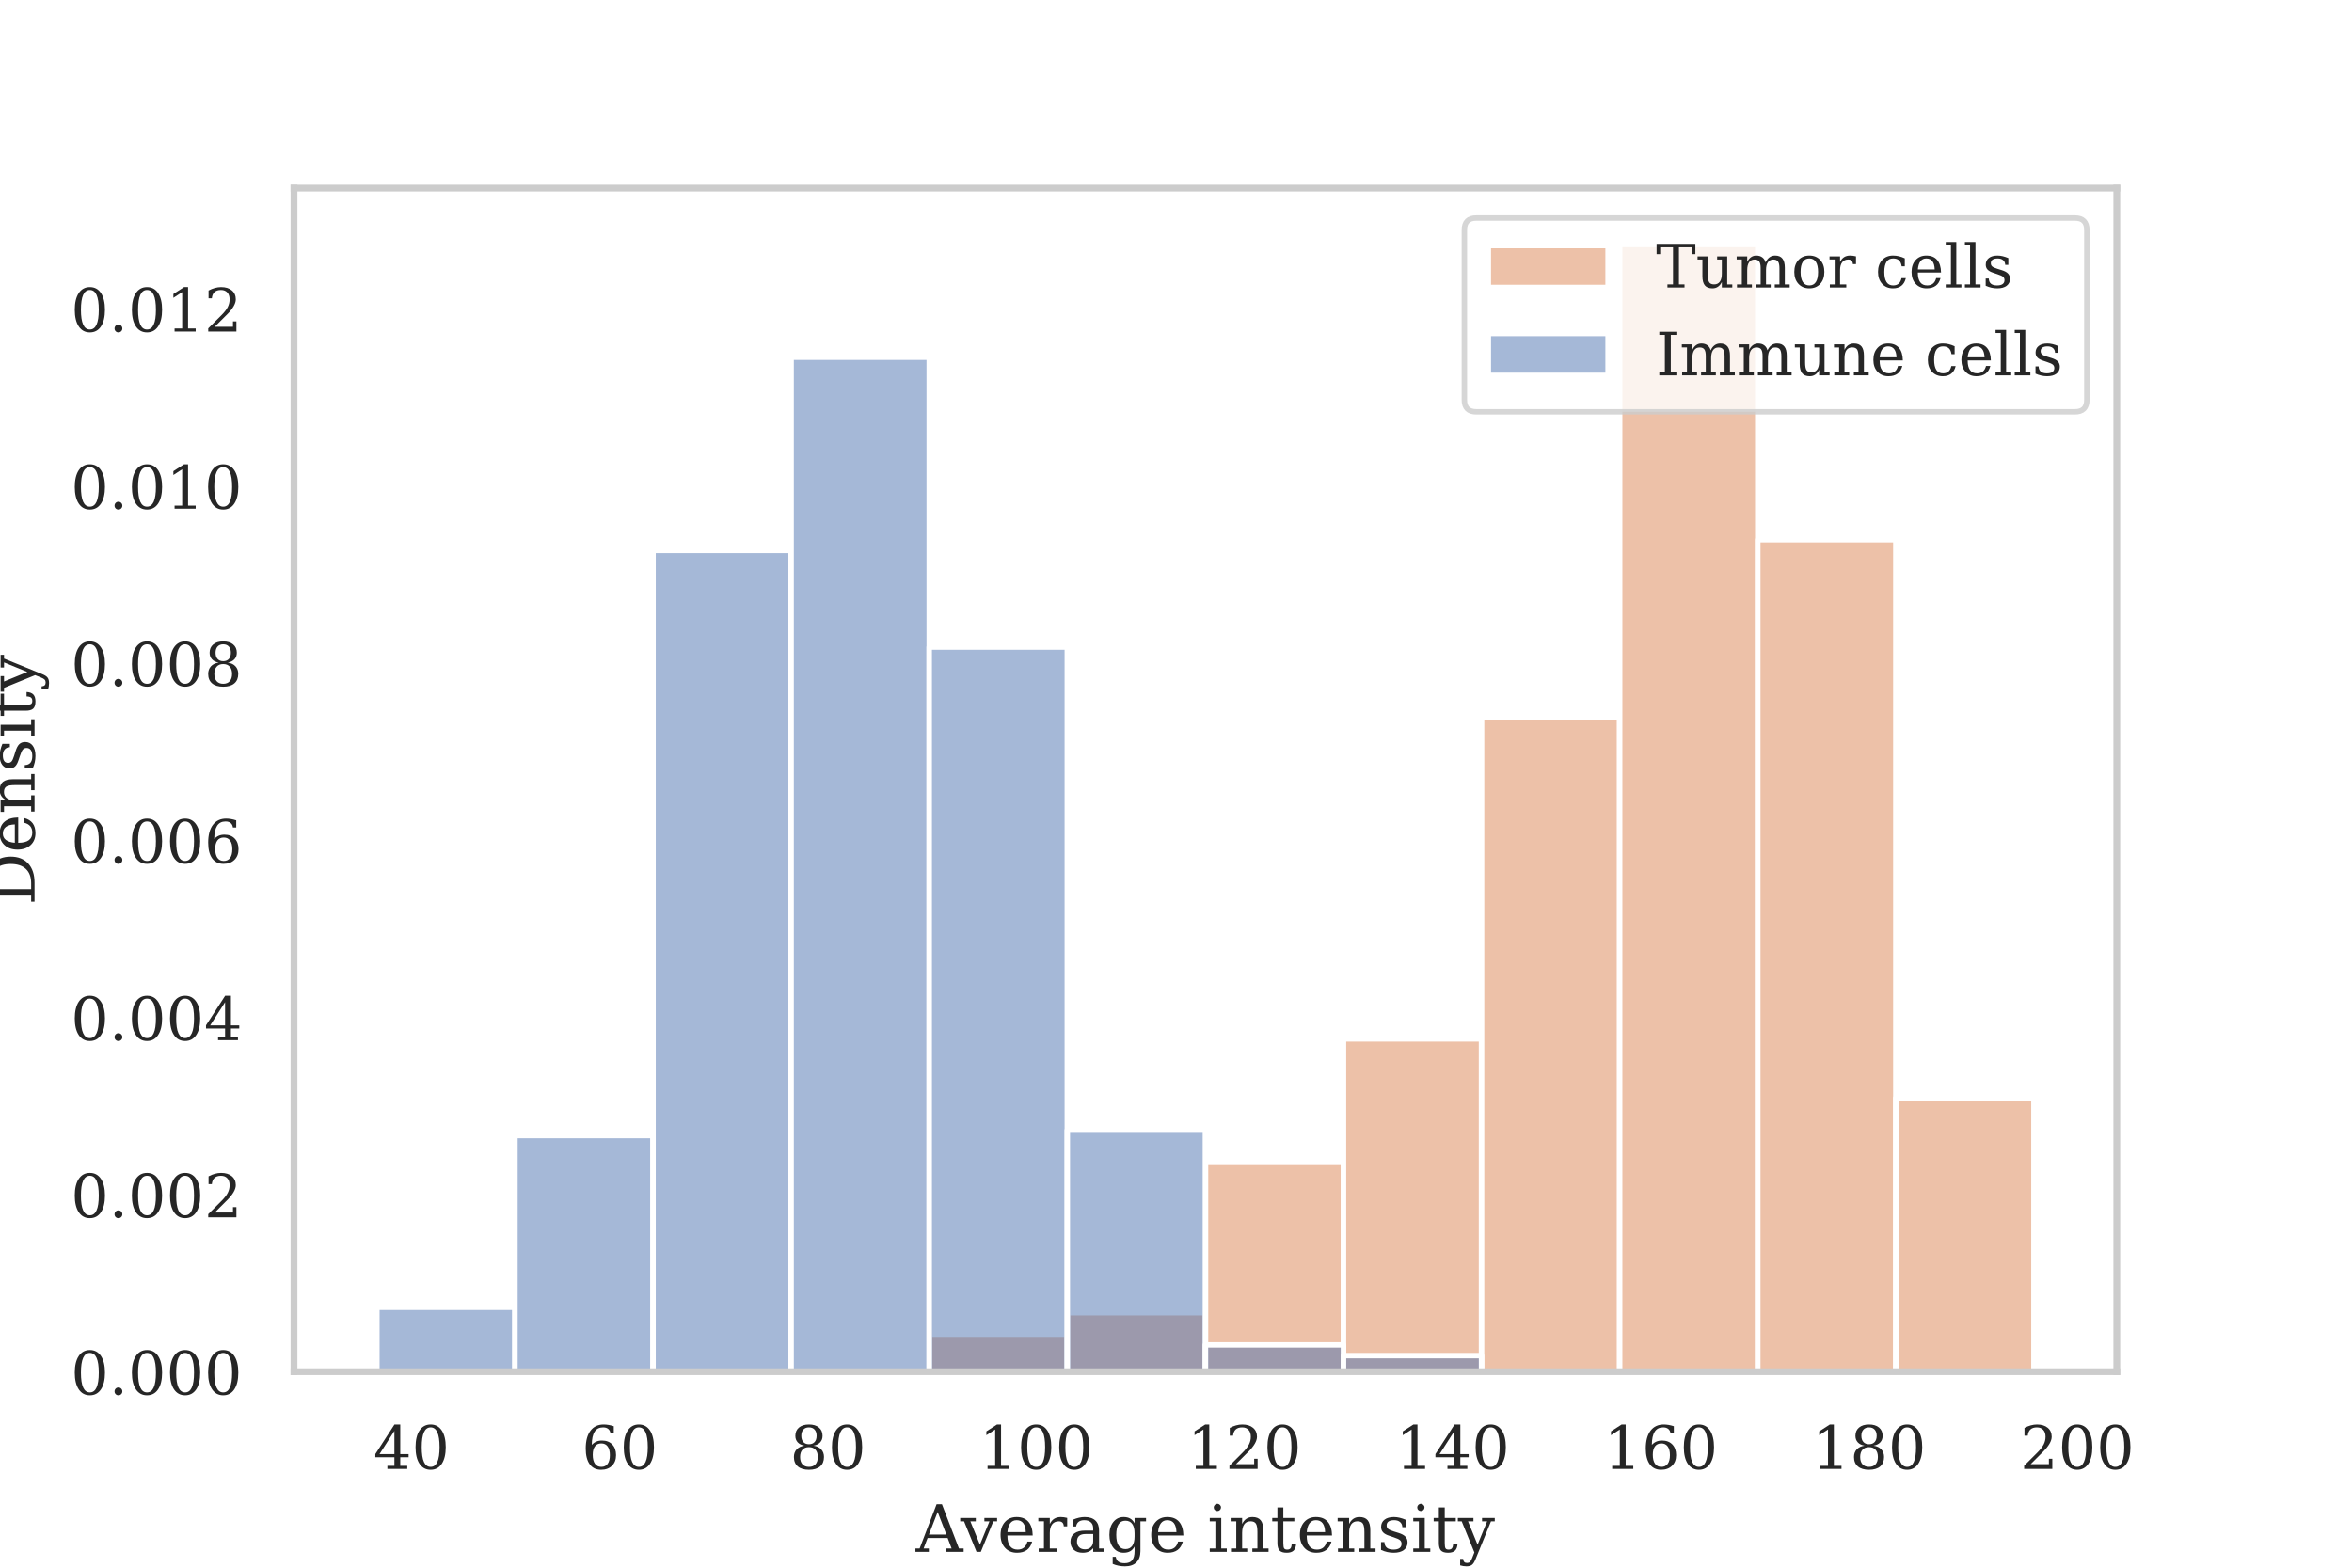 <?xml version="1.0" encoding="utf-8" standalone="no"?>
<!DOCTYPE svg PUBLIC "-//W3C//DTD SVG 1.1//EN"
  "http://www.w3.org/Graphics/SVG/1.1/DTD/svg11.dtd">
<!-- Created with matplotlib (https://matplotlib.org/) -->
<svg height="288pt" version="1.1" viewBox="0 0 432 288" width="432pt" xmlns="http://www.w3.org/2000/svg" xmlns:xlink="http://www.w3.org/1999/xlink">
 <defs>
  <style type="text/css">*{stroke-linecap:butt;stroke-linejoin:round;}</style>
 </defs>
 <g id="figure_1">
  <g id="patch_1">
   <path d="M 0 288 
L 432 288 
L 432 0 
L 0 0 
z
" style="fill:#ffffff;"/>
  </g>
  <g id="axes_1">
   <g id="patch_2">
    <path d="M 54 252 
L 388.8 252 
L 388.8 34.56 
L 54 34.56 
z
" style="fill:#ffffff;"/>
   </g>
   <g id="matplotlib.axis_1">
    <g id="xtick_1">
     <g id="text_1">
      <!-- 40 -->
      <g style="fill:#262626;" transform="translate(68.603 269.858)scale(0.11 -0.11)">
       <defs>
        <path d="M 34.906 24.703 
L 34.906 63.484 
L 10.016 24.703 
z
M 56.391 0 
L 23.188 0 
L 23.188 5.172 
L 34.906 5.172 
L 34.906 19.484 
L 3.078 19.484 
L 3.078 24.812 
L 35.016 74.219 
L 44.672 74.219 
L 44.672 24.703 
L 58.594 24.703 
L 58.594 19.484 
L 44.672 19.484 
L 44.672 5.172 
L 56.391 5.172 
z
" id="DejaVuSerif-52"/>
        <path d="M 31.781 3.422 
Q 39.266 3.422 42.969 11.625 
Q 46.688 19.828 46.688 36.375 
Q 46.688 52.984 42.969 61.188 
Q 39.266 69.391 31.781 69.391 
Q 24.312 69.391 20.594 61.188 
Q 16.891 52.984 16.891 36.375 
Q 16.891 19.828 20.594 11.625 
Q 24.312 3.422 31.781 3.422 
z
M 31.781 -1.422 
Q 19.922 -1.422 13.25 8.531 
Q 6.594 18.5 6.594 36.375 
Q 6.594 54.297 13.25 64.25 
Q 19.922 74.219 31.781 74.219 
Q 43.703 74.219 50.344 64.25 
Q 56.984 54.297 56.984 36.375 
Q 56.984 18.5 50.344 8.531 
Q 43.703 -1.422 31.781 -1.422 
z
" id="DejaVuSerif-48"/>
       </defs>
       <use xlink:href="#DejaVuSerif-52"/>
       <use x="63.623" xlink:href="#DejaVuSerif-48"/>
      </g>
     </g>
    </g>
    <g id="xtick_2">
     <g id="text_2">
      <!-- 60 -->
      <g style="fill:#262626;" transform="translate(106.845 269.858)scale(0.11 -0.11)">
       <defs>
        <path d="M 32.719 3.422 
Q 39.594 3.422 43.297 8.469 
Q 47.016 13.531 47.016 23 
Q 47.016 32.469 43.297 37.516 
Q 39.594 42.578 32.719 42.578 
Q 25.734 42.578 22.062 37.688 
Q 18.406 32.812 18.406 23.578 
Q 18.406 13.875 22.109 8.641 
Q 25.828 3.422 32.719 3.422 
z
M 16.797 40.141 
Q 20.125 43.797 24.312 45.594 
Q 28.516 47.406 33.797 47.406 
Q 44.672 47.406 51 40.859 
Q 57.328 34.328 57.328 23 
Q 57.328 11.922 50.516 5.25 
Q 43.703 -1.422 32.328 -1.422 
Q 19.969 -1.422 13.328 7.781 
Q 6.688 17 6.688 34.078 
Q 6.688 53.219 14.547 63.719 
Q 22.406 74.219 36.719 74.219 
Q 40.578 74.219 44.828 73.484 
Q 49.078 72.75 53.516 71.297 
L 53.516 59.281 
L 48 59.281 
Q 47.406 64.203 44.234 66.797 
Q 41.062 69.391 35.688 69.391 
Q 26.219 69.391 21.578 62.203 
Q 16.938 55.031 16.797 40.141 
z
" id="DejaVuSerif-54"/>
       </defs>
       <use xlink:href="#DejaVuSerif-54"/>
       <use x="63.623" xlink:href="#DejaVuSerif-48"/>
      </g>
     </g>
    </g>
    <g id="xtick_3">
     <g id="text_3">
      <!-- 80 -->
      <g style="fill:#262626;" transform="translate(145.087 269.858)scale(0.11 -0.11)">
       <defs>
        <path d="M 46.578 19.922 
Q 46.578 27.734 42.688 32.047 
Q 38.812 36.375 31.781 36.375 
Q 24.75 36.375 20.875 32.047 
Q 17 27.734 17 19.922 
Q 17 12.062 20.875 7.734 
Q 24.75 3.422 31.781 3.422 
Q 38.812 3.422 42.688 7.734 
Q 46.578 12.062 46.578 19.922 
z
M 44.578 55.328 
Q 44.578 61.969 41.203 65.672 
Q 37.844 69.391 31.781 69.391 
Q 25.781 69.391 22.391 65.672 
Q 19 61.969 19 55.328 
Q 19 48.641 22.391 44.922 
Q 25.781 41.219 31.781 41.219 
Q 37.844 41.219 41.203 44.922 
Q 44.578 48.641 44.578 55.328 
z
M 39.312 38.812 
Q 47.609 37.703 52.25 32.688 
Q 56.891 27.688 56.891 19.922 
Q 56.891 9.672 50.391 4.125 
Q 43.891 -1.422 31.781 -1.422 
Q 19.734 -1.422 13.203 4.125 
Q 6.688 9.672 6.688 19.922 
Q 6.688 27.688 11.328 32.688 
Q 15.969 37.703 24.312 38.812 
Q 16.938 40.141 13 44.406 
Q 9.078 48.688 9.078 55.328 
Q 9.078 64.109 15.125 69.156 
Q 21.188 74.219 31.781 74.219 
Q 42.391 74.219 48.438 69.156 
Q 54.5 64.109 54.5 55.328 
Q 54.5 48.688 50.562 44.406 
Q 46.625 40.141 39.312 38.812 
z
" id="DejaVuSerif-56"/>
       </defs>
       <use xlink:href="#DejaVuSerif-56"/>
       <use x="63.623" xlink:href="#DejaVuSerif-48"/>
      </g>
     </g>
    </g>
    <g id="xtick_4">
     <g id="text_4">
      <!-- 100 -->
      <g style="fill:#262626;" transform="translate(179.829 269.858)scale(0.11 -0.11)">
       <defs>
        <path d="M 14.203 0 
L 14.203 5.172 
L 26.906 5.172 
L 26.906 65.828 
L 12.203 56.297 
L 12.203 62.703 
L 29.984 74.219 
L 36.719 74.219 
L 36.719 5.172 
L 49.422 5.172 
L 49.422 0 
z
" id="DejaVuSerif-49"/>
       </defs>
       <use xlink:href="#DejaVuSerif-49"/>
       <use x="63.623" xlink:href="#DejaVuSerif-48"/>
       <use x="127.246" xlink:href="#DejaVuSerif-48"/>
      </g>
     </g>
    </g>
    <g id="xtick_5">
     <g id="text_5">
      <!-- 120 -->
      <g style="fill:#262626;" transform="translate(218.071 269.858)scale(0.11 -0.11)">
       <defs>
        <path d="M 12.797 55.516 
L 7.328 55.516 
L 7.328 68.5 
Q 12.547 71.297 17.844 72.75 
Q 23.141 74.219 28.219 74.219 
Q 39.594 74.219 46.188 68.703 
Q 52.781 63.188 52.781 53.719 
Q 52.781 43.016 37.844 28.125 
Q 36.672 27 36.078 26.422 
L 17.672 8.016 
L 48.094 8.016 
L 48.094 17 
L 53.812 17 
L 53.812 0 
L 6.781 0 
L 6.781 5.328 
L 28.906 27.391 
Q 36.234 34.719 39.359 40.844 
Q 42.484 46.969 42.484 53.719 
Q 42.484 61.078 38.641 65.234 
Q 34.812 69.391 28.078 69.391 
Q 21.094 69.391 17.281 65.922 
Q 13.484 62.453 12.797 55.516 
z
" id="DejaVuSerif-50"/>
       </defs>
       <use xlink:href="#DejaVuSerif-49"/>
       <use x="63.623" xlink:href="#DejaVuSerif-50"/>
       <use x="127.246" xlink:href="#DejaVuSerif-48"/>
      </g>
     </g>
    </g>
    <g id="xtick_6">
     <g id="text_6">
      <!-- 140 -->
      <g style="fill:#262626;" transform="translate(256.312 269.858)scale(0.11 -0.11)">
       <use xlink:href="#DejaVuSerif-49"/>
       <use x="63.623" xlink:href="#DejaVuSerif-52"/>
       <use x="127.246" xlink:href="#DejaVuSerif-48"/>
      </g>
     </g>
    </g>
    <g id="xtick_7">
     <g id="text_7">
      <!-- 160 -->
      <g style="fill:#262626;" transform="translate(294.554 269.858)scale(0.11 -0.11)">
       <use xlink:href="#DejaVuSerif-49"/>
       <use x="63.623" xlink:href="#DejaVuSerif-54"/>
       <use x="127.246" xlink:href="#DejaVuSerif-48"/>
      </g>
     </g>
    </g>
    <g id="xtick_8">
     <g id="text_8">
      <!-- 180 -->
      <g style="fill:#262626;" transform="translate(332.796 269.858)scale(0.11 -0.11)">
       <use xlink:href="#DejaVuSerif-49"/>
       <use x="63.623" xlink:href="#DejaVuSerif-56"/>
       <use x="127.246" xlink:href="#DejaVuSerif-48"/>
      </g>
     </g>
    </g>
    <g id="xtick_9">
     <g id="text_9">
      <!-- 200 -->
      <g style="fill:#262626;" transform="translate(371.037 269.858)scale(0.11 -0.11)">
       <use xlink:href="#DejaVuSerif-50"/>
       <use x="63.623" xlink:href="#DejaVuSerif-48"/>
       <use x="127.246" xlink:href="#DejaVuSerif-48"/>
      </g>
     </g>
    </g>
    <g id="text_10">
     <!-- Average intensity -->
     <g style="fill:#262626;" transform="translate(168.212 285.093)scale(0.12 -0.12)">
      <defs>
       <path d="M 20.016 26.422 
L 46.781 26.422 
L 33.406 61.078 
z
M -0.594 0 
L -0.594 5.172 
L 5.812 5.172 
L 31.781 72.906 
L 39.984 72.906 
L 66.016 5.172 
L 73.188 5.172 
L 73.188 0 
L 46.688 0 
L 46.688 5.172 
L 54.781 5.172 
L 48.688 21.188 
L 18.016 21.188 
L 11.922 5.172 
L 19.922 5.172 
L 19.922 0 
z
" id="DejaVuSerif-65"/>
       <path d="M 24.703 0 
L 5.609 46.688 
L -0.297 46.688 
L -0.297 51.906 
L 23.578 51.906 
L 23.578 46.688 
L 15.281 46.688 
L 29.891 10.984 
L 44.484 46.688 
L 36.719 46.688 
L 36.719 51.906 
L 56.203 51.906 
L 56.203 46.688 
L 50.391 46.688 
L 31.297 0 
z
" id="DejaVuSerif-118"/>
       <path d="M 54.203 25 
L 15.484 25 
L 15.484 24.609 
Q 15.484 14.109 19.438 8.766 
Q 23.391 3.422 31.109 3.422 
Q 37.016 3.422 40.797 6.516 
Q 44.578 9.625 46.094 15.719 
L 53.328 15.719 
Q 51.172 7.172 45.375 2.875 
Q 39.594 -1.422 30.172 -1.422 
Q 18.797 -1.422 11.891 6.078 
Q 4.984 13.578 4.984 25.984 
Q 4.984 38.281 11.766 45.797 
Q 18.562 53.328 29.594 53.328 
Q 41.359 53.328 47.656 46.062 
Q 53.953 38.812 54.203 25 
z
M 43.609 30.172 
Q 43.312 39.266 39.766 43.875 
Q 36.234 48.484 29.594 48.484 
Q 23.391 48.484 19.828 43.844 
Q 16.266 39.203 15.484 30.172 
z
" id="DejaVuSerif-101"/>
       <path d="M 47.797 52 
L 47.797 39.016 
L 42.625 39.016 
Q 42.391 42.875 40.484 44.781 
Q 38.578 46.688 34.906 46.688 
Q 28.266 46.688 24.719 42.094 
Q 21.188 37.5 21.188 28.906 
L 21.188 5.172 
L 31.594 5.172 
L 31.594 0 
L 4.109 0 
L 4.109 5.172 
L 12.203 5.172 
L 12.203 46.781 
L 3.609 46.781 
L 3.609 51.906 
L 21.188 51.906 
L 21.188 42.672 
Q 23.828 48.094 27.969 50.703 
Q 32.125 53.328 38.094 53.328 
Q 40.281 53.328 42.703 52.984 
Q 45.125 52.641 47.797 52 
z
" id="DejaVuSerif-114"/>
       <path d="M 39.797 16.312 
L 39.797 27.297 
L 28.219 27.297 
Q 21.531 27.297 18.25 24.406 
Q 14.984 21.531 14.984 15.578 
Q 14.984 10.156 18.297 6.984 
Q 21.625 3.812 27.297 3.812 
Q 32.906 3.812 36.344 7.281 
Q 39.797 10.75 39.797 16.312 
z
M 48.781 32.422 
L 48.781 5.172 
L 56.781 5.172 
L 56.781 0 
L 39.797 0 
L 39.797 5.609 
Q 36.812 2 32.906 0.281 
Q 29 -1.422 23.781 -1.422 
Q 15.141 -1.422 10.062 3.172 
Q 4.984 7.766 4.984 15.578 
Q 4.984 23.641 10.797 28.078 
Q 16.609 32.516 27.203 32.516 
L 39.797 32.516 
L 39.797 36.078 
Q 39.797 42 36.203 45.234 
Q 32.625 48.484 26.125 48.484 
Q 20.75 48.484 17.578 46.047 
Q 14.406 43.609 13.625 38.812 
L 8.984 38.812 
L 8.984 49.312 
Q 13.672 51.312 18.094 52.312 
Q 22.516 53.328 26.703 53.328 
Q 37.5 53.328 43.141 47.969 
Q 48.781 42.625 48.781 32.422 
z
" id="DejaVuSerif-97"/>
       <path d="M 52.484 46.688 
L 52.484 1.125 
Q 52.484 -10.062 46.328 -16.141 
Q 40.188 -22.219 28.812 -22.219 
Q 23.688 -22.219 19 -21.281 
Q 14.312 -20.359 10.016 -18.5 
L 10.016 -7.625 
L 14.703 -7.625 
Q 15.578 -12.703 18.844 -15.047 
Q 22.125 -17.391 28.219 -17.391 
Q 36.141 -17.391 39.812 -12.922 
Q 43.5 -8.453 43.5 1.125 
L 43.5 8.109 
Q 40.875 3.219 36.797 0.891 
Q 32.719 -1.422 26.703 -1.422 
Q 17.141 -1.422 11.062 6.172 
Q 4.984 13.766 4.984 25.984 
Q 4.984 38.188 11.031 45.75 
Q 17.094 53.328 26.703 53.328 
Q 32.719 53.328 36.797 51 
Q 40.875 48.688 43.5 43.797 
L 43.5 51.906 
L 61.078 51.906 
L 61.078 46.688 
z
M 43.5 28.516 
Q 43.5 37.844 39.906 42.766 
Q 36.328 47.703 29.5 47.703 
Q 22.562 47.703 19.016 42.234 
Q 15.484 36.766 15.484 25.984 
Q 15.484 15.234 19.016 9.719 
Q 22.562 4.203 29.5 4.203 
Q 36.328 4.203 39.906 9.109 
Q 43.5 14.016 43.5 23.391 
z
" id="DejaVuSerif-103"/>
       <path id="DejaVuSerif-32"/>
       <path d="M 9.719 68.016 
Q 9.719 70.266 11.344 71.922 
Q 12.984 73.578 15.281 73.578 
Q 17.531 73.578 19.156 71.922 
Q 20.797 70.266 20.797 68.016 
Q 20.797 65.719 19.188 64.109 
Q 17.578 62.5 15.281 62.5 
Q 12.984 62.5 11.344 64.109 
Q 9.719 65.719 9.719 68.016 
z
M 21.188 5.172 
L 29.688 5.172 
L 29.688 0 
L 3.609 0 
L 3.609 5.172 
L 12.203 5.172 
L 12.203 46.688 
L 3.609 46.688 
L 3.609 51.906 
L 21.188 51.906 
z
" id="DejaVuSerif-105"/>
       <path d="M 4.109 0 
L 4.109 5.172 
L 12.203 5.172 
L 12.203 46.688 
L 3.609 46.688 
L 3.609 51.906 
L 21.188 51.906 
L 21.188 42.672 
Q 23.688 47.953 27.656 50.641 
Q 31.641 53.328 36.922 53.328 
Q 45.516 53.328 49.562 48.391 
Q 53.609 43.453 53.609 33.016 
L 53.609 5.172 
L 61.625 5.172 
L 61.625 0 
L 36.812 0 
L 36.812 5.172 
L 44.578 5.172 
L 44.578 30.172 
Q 44.578 39.703 42.234 43.234 
Q 39.891 46.781 33.984 46.781 
Q 27.734 46.781 24.453 42.203 
Q 21.188 37.641 21.188 28.906 
L 21.188 5.172 
L 29 5.172 
L 29 0 
z
" id="DejaVuSerif-110"/>
       <path d="M 10.797 46.688 
L 2.875 46.688 
L 2.875 51.906 
L 10.797 51.906 
L 10.797 68.016 
L 19.828 68.016 
L 19.828 51.906 
L 36.719 51.906 
L 36.719 46.688 
L 19.828 46.688 
L 19.828 13.719 
Q 19.828 7.125 21.094 5.266 
Q 22.359 3.422 25.781 3.422 
Q 29.297 3.422 30.906 5.484 
Q 32.516 7.562 32.625 12.203 
L 39.406 12.203 
Q 39.016 5.125 35.547 1.844 
Q 32.078 -1.422 25 -1.422 
Q 17.234 -1.422 14.016 2.016 
Q 10.797 5.469 10.797 13.719 
z
" id="DejaVuSerif-116"/>
       <path d="M 5.609 2.875 
L 5.609 14.984 
L 10.797 14.984 
Q 10.984 9.188 14.422 6.297 
Q 17.875 3.422 24.609 3.422 
Q 30.672 3.422 33.844 5.688 
Q 37.016 7.953 37.016 12.312 
Q 37.016 15.719 34.688 17.812 
Q 32.375 19.922 24.906 22.312 
L 18.406 24.516 
Q 11.719 26.656 8.719 29.875 
Q 5.719 33.109 5.719 38.094 
Q 5.719 45.219 10.938 49.266 
Q 16.156 53.328 25.391 53.328 
Q 29.5 53.328 34.031 52.25 
Q 38.578 51.172 43.406 49.125 
L 43.406 37.797 
L 38.234 37.797 
Q 38.031 42.828 34.703 45.656 
Q 31.391 48.484 25.688 48.484 
Q 20.016 48.484 17.109 46.484 
Q 14.203 44.484 14.203 40.484 
Q 14.203 37.203 16.406 35.219 
Q 18.609 33.25 25.203 31.203 
L 32.328 29 
Q 39.703 26.703 42.938 23.266 
Q 46.188 19.828 46.188 14.406 
Q 46.188 7.031 40.547 2.797 
Q 34.906 -1.422 25 -1.422 
Q 19.969 -1.422 15.188 -0.344 
Q 10.406 0.734 5.609 2.875 
z
" id="DejaVuSerif-115"/>
       <path d="M 21.578 -9.516 
L 25 -0.875 
L 5.609 46.688 
L -0.297 46.688 
L -0.297 51.906 
L 23.578 51.906 
L 23.578 46.688 
L 15.281 46.688 
L 29.891 10.984 
L 44.484 46.688 
L 36.719 46.688 
L 36.719 51.906 
L 56.203 51.906 
L 56.203 46.688 
L 50.391 46.688 
L 26.609 -11.719 
Q 24.172 -17.781 21.188 -20 
Q 18.219 -22.219 12.797 -22.219 
Q 10.5 -22.219 8.078 -21.828 
Q 5.672 -21.438 3.219 -20.703 
L 3.219 -10.797 
L 7.812 -10.797 
Q 8.109 -14.109 9.5 -15.547 
Q 10.891 -17 13.812 -17 
Q 16.5 -17 18.141 -15.5 
Q 19.781 -14.016 21.578 -9.516 
z
" id="DejaVuSerif-121"/>
      </defs>
      <use xlink:href="#DejaVuSerif-65"/>
      <use x="68.217" xlink:href="#DejaVuSerif-118"/>
      <use x="124.711" xlink:href="#DejaVuSerif-101"/>
      <use x="183.891" xlink:href="#DejaVuSerif-114"/>
      <use x="231.693" xlink:href="#DejaVuSerif-97"/>
      <use x="291.312" xlink:href="#DejaVuSerif-103"/>
      <use x="355.326" xlink:href="#DejaVuSerif-101"/>
      <use x="414.506" xlink:href="#DejaVuSerif-32"/>
      <use x="446.293" xlink:href="#DejaVuSerif-105"/>
      <use x="478.275" xlink:href="#DejaVuSerif-110"/>
      <use x="542.68" xlink:href="#DejaVuSerif-116"/>
      <use x="582.865" xlink:href="#DejaVuSerif-101"/>
      <use x="642.045" xlink:href="#DejaVuSerif-110"/>
      <use x="706.449" xlink:href="#DejaVuSerif-115"/>
      <use x="757.768" xlink:href="#DejaVuSerif-105"/>
      <use x="789.75" xlink:href="#DejaVuSerif-116"/>
      <use x="829.936" xlink:href="#DejaVuSerif-121"/>
     </g>
    </g>
   </g>
   <g id="matplotlib.axis_2">
    <g id="ytick_1">
     <g id="text_11">
      <!-- 0.000 -->
      <g style="fill:#262626;" transform="translate(13.009 256.179)scale(0.11 -0.11)">
       <defs>
        <path d="M 9.422 5.078 
Q 9.422 7.812 11.281 9.719 
Q 13.141 11.625 15.922 11.625 
Q 18.609 11.625 20.5 9.719 
Q 22.406 7.812 22.406 5.078 
Q 22.406 2.391 20.5 0.484 
Q 18.609 -1.422 15.922 -1.422 
Q 13.141 -1.422 11.281 0.453 
Q 9.422 2.344 9.422 5.078 
z
" id="DejaVuSerif-46"/>
       </defs>
       <use xlink:href="#DejaVuSerif-48"/>
       <use x="63.623" xlink:href="#DejaVuSerif-46"/>
       <use x="95.41" xlink:href="#DejaVuSerif-48"/>
       <use x="159.033" xlink:href="#DejaVuSerif-48"/>
       <use x="222.656" xlink:href="#DejaVuSerif-48"/>
      </g>
     </g>
    </g>
    <g id="ytick_2">
     <g id="text_12">
      <!-- 0.002 -->
      <g style="fill:#262626;" transform="translate(13.009 223.634)scale(0.11 -0.11)">
       <use xlink:href="#DejaVuSerif-48"/>
       <use x="63.623" xlink:href="#DejaVuSerif-46"/>
       <use x="95.41" xlink:href="#DejaVuSerif-48"/>
       <use x="159.033" xlink:href="#DejaVuSerif-48"/>
       <use x="222.656" xlink:href="#DejaVuSerif-50"/>
      </g>
     </g>
    </g>
    <g id="ytick_3">
     <g id="text_13">
      <!-- 0.004 -->
      <g style="fill:#262626;" transform="translate(13.009 191.089)scale(0.11 -0.11)">
       <use xlink:href="#DejaVuSerif-48"/>
       <use x="63.623" xlink:href="#DejaVuSerif-46"/>
       <use x="95.41" xlink:href="#DejaVuSerif-48"/>
       <use x="159.033" xlink:href="#DejaVuSerif-48"/>
       <use x="222.656" xlink:href="#DejaVuSerif-52"/>
      </g>
     </g>
    </g>
    <g id="ytick_4">
     <g id="text_14">
      <!-- 0.006 -->
      <g style="fill:#262626;" transform="translate(13.009 158.544)scale(0.11 -0.11)">
       <use xlink:href="#DejaVuSerif-48"/>
       <use x="63.623" xlink:href="#DejaVuSerif-46"/>
       <use x="95.41" xlink:href="#DejaVuSerif-48"/>
       <use x="159.033" xlink:href="#DejaVuSerif-48"/>
       <use x="222.656" xlink:href="#DejaVuSerif-54"/>
      </g>
     </g>
    </g>
    <g id="ytick_5">
     <g id="text_15">
      <!-- 0.008 -->
      <g style="fill:#262626;" transform="translate(13.009 125.999)scale(0.11 -0.11)">
       <use xlink:href="#DejaVuSerif-48"/>
       <use x="63.623" xlink:href="#DejaVuSerif-46"/>
       <use x="95.41" xlink:href="#DejaVuSerif-48"/>
       <use x="159.033" xlink:href="#DejaVuSerif-48"/>
       <use x="222.656" xlink:href="#DejaVuSerif-56"/>
      </g>
     </g>
    </g>
    <g id="ytick_6">
     <g id="text_16">
      <!-- 0.010 -->
      <g style="fill:#262626;" transform="translate(13.009 93.454)scale(0.11 -0.11)">
       <use xlink:href="#DejaVuSerif-48"/>
       <use x="63.623" xlink:href="#DejaVuSerif-46"/>
       <use x="95.41" xlink:href="#DejaVuSerif-48"/>
       <use x="159.033" xlink:href="#DejaVuSerif-49"/>
       <use x="222.656" xlink:href="#DejaVuSerif-48"/>
      </g>
     </g>
    </g>
    <g id="ytick_7">
     <g id="text_17">
      <!-- 0.012 -->
      <g style="fill:#262626;" transform="translate(13.009 60.908)scale(0.11 -0.11)">
       <use xlink:href="#DejaVuSerif-48"/>
       <use x="63.623" xlink:href="#DejaVuSerif-46"/>
       <use x="95.41" xlink:href="#DejaVuSerif-48"/>
       <use x="159.033" xlink:href="#DejaVuSerif-49"/>
       <use x="222.656" xlink:href="#DejaVuSerif-50"/>
      </g>
     </g>
    </g>
    <g id="text_18">
     <!-- Density -->
     <g style="fill:#262626;" transform="translate(6.343 166.305)rotate(-90)scale(0.12 -0.12)">
      <defs>
       <path d="M 24.703 5.172 
L 33.797 5.172 
Q 48 5.172 55.594 13.281 
Q 63.188 21.391 63.188 36.531 
Q 63.188 51.656 55.609 59.656 
Q 48.047 67.672 33.797 67.672 
L 24.703 67.672 
z
M 5.516 0 
L 5.516 5.172 
L 14.797 5.172 
L 14.797 67.672 
L 5.516 67.672 
L 5.516 72.906 
L 34.516 72.906 
Q 53.375 72.906 63.891 63.281 
Q 74.422 53.656 74.422 36.531 
Q 74.422 19.344 63.875 9.672 
Q 53.328 0 34.516 0 
z
" id="DejaVuSerif-68"/>
      </defs>
      <use xlink:href="#DejaVuSerif-68"/>
      <use x="80.176" xlink:href="#DejaVuSerif-101"/>
      <use x="139.355" xlink:href="#DejaVuSerif-110"/>
      <use x="203.76" xlink:href="#DejaVuSerif-115"/>
      <use x="255.078" xlink:href="#DejaVuSerif-105"/>
      <use x="287.061" xlink:href="#DejaVuSerif-116"/>
      <use x="327.246" xlink:href="#DejaVuSerif-121"/>
     </g>
    </g>
   </g>
   <g id="patch_3">
    <path clip-path="url(#pa6cd1b1fe2)" d="M 69.218 252 
L 94.582 252 
L 94.582 252 
L 69.218 252 
z
" style="fill:#dd8452;fill-opacity:0.5;stroke:#ffffff;stroke-linejoin:miter;"/>
   </g>
   <g id="patch_4">
    <path clip-path="url(#pa6cd1b1fe2)" d="M 94.582 252 
L 119.945 252 
L 119.945 252 
L 94.582 252 
z
" style="fill:#dd8452;fill-opacity:0.5;stroke:#ffffff;stroke-linejoin:miter;"/>
   </g>
   <g id="patch_5">
    <path clip-path="url(#pa6cd1b1fe2)" d="M 119.945 252 
L 145.309 252 
L 145.309 252 
L 119.945 252 
z
" style="fill:#dd8452;fill-opacity:0.5;stroke:#ffffff;stroke-linejoin:miter;"/>
   </g>
   <g id="patch_6">
    <path clip-path="url(#pa6cd1b1fe2)" d="M 145.309 252 
L 170.673 252 
L 170.673 251.014 
L 145.309 251.014 
z
" style="fill:#dd8452;fill-opacity:0.5;stroke:#ffffff;stroke-linejoin:miter;"/>
   </g>
   <g id="patch_7">
    <path clip-path="url(#pa6cd1b1fe2)" d="M 170.673 252 
L 196.036 252 
L 196.036 245.097 
L 170.673 245.097 
z
" style="fill:#dd8452;fill-opacity:0.5;stroke:#ffffff;stroke-linejoin:miter;"/>
   </g>
   <g id="patch_8">
    <path clip-path="url(#pa6cd1b1fe2)" d="M 196.036 252 
L 221.4 252 
L 221.4 241.153 
L 196.036 241.153 
z
" style="fill:#dd8452;fill-opacity:0.5;stroke:#ffffff;stroke-linejoin:miter;"/>
   </g>
   <g id="patch_9">
    <path clip-path="url(#pa6cd1b1fe2)" d="M 221.4 252 
L 246.764 252 
L 246.764 213.541 
L 221.4 213.541 
z
" style="fill:#dd8452;fill-opacity:0.5;stroke:#ffffff;stroke-linejoin:miter;"/>
   </g>
   <g id="patch_10">
    <path clip-path="url(#pa6cd1b1fe2)" d="M 246.764 252 
L 272.127 252 
L 272.127 190.86 
L 246.764 190.86 
z
" style="fill:#dd8452;fill-opacity:0.5;stroke:#ffffff;stroke-linejoin:miter;"/>
   </g>
   <g id="patch_11">
    <path clip-path="url(#pa6cd1b1fe2)" d="M 272.127 252 
L 297.491 252 
L 297.491 131.693 
L 272.127 131.693 
z
" style="fill:#dd8452;fill-opacity:0.5;stroke:#ffffff;stroke-linejoin:miter;"/>
   </g>
   <g id="patch_12">
    <path clip-path="url(#pa6cd1b1fe2)" d="M 297.491 252 
L 322.855 252 
L 322.855 44.914 
L 297.491 44.914 
z
" style="fill:#dd8452;fill-opacity:0.5;stroke:#ffffff;stroke-linejoin:miter;"/>
   </g>
   <g id="patch_13">
    <path clip-path="url(#pa6cd1b1fe2)" d="M 322.855 252 
L 348.218 252 
L 348.218 99.151 
L 322.855 99.151 
z
" style="fill:#dd8452;fill-opacity:0.5;stroke:#ffffff;stroke-linejoin:miter;"/>
   </g>
   <g id="patch_14">
    <path clip-path="url(#pa6cd1b1fe2)" d="M 348.218 252 
L 373.582 252 
L 373.582 201.708 
L 348.218 201.708 
z
" style="fill:#dd8452;fill-opacity:0.5;stroke:#ffffff;stroke-linejoin:miter;"/>
   </g>
   <g id="patch_15">
    <path clip-path="url(#pa6cd1b1fe2)" d="M 69.218 252 
L 94.582 252 
L 94.582 240.167 
L 69.218 240.167 
z
" style="fill:#4c72b0;fill-opacity:0.5;stroke:#ffffff;stroke-linejoin:miter;"/>
   </g>
   <g id="patch_16">
    <path clip-path="url(#pa6cd1b1fe2)" d="M 94.582 252 
L 119.945 252 
L 119.945 208.611 
L 94.582 208.611 
z
" style="fill:#4c72b0;fill-opacity:0.5;stroke:#ffffff;stroke-linejoin:miter;"/>
   </g>
   <g id="patch_17">
    <path clip-path="url(#pa6cd1b1fe2)" d="M 119.945 252 
L 145.309 252 
L 145.309 101.123 
L 119.945 101.123 
z
" style="fill:#4c72b0;fill-opacity:0.5;stroke:#ffffff;stroke-linejoin:miter;"/>
   </g>
   <g id="patch_18">
    <path clip-path="url(#pa6cd1b1fe2)" d="M 145.309 252 
L 170.673 252 
L 170.673 65.623 
L 145.309 65.623 
z
" style="fill:#4c72b0;fill-opacity:0.5;stroke:#ffffff;stroke-linejoin:miter;"/>
   </g>
   <g id="patch_19">
    <path clip-path="url(#pa6cd1b1fe2)" d="M 170.673 252 
L 196.036 252 
L 196.036 118.873 
L 170.673 118.873 
z
" style="fill:#4c72b0;fill-opacity:0.5;stroke:#ffffff;stroke-linejoin:miter;"/>
   </g>
   <g id="patch_20">
    <path clip-path="url(#pa6cd1b1fe2)" d="M 196.036 252 
L 221.4 252 
L 221.4 207.624 
L 196.036 207.624 
z
" style="fill:#4c72b0;fill-opacity:0.5;stroke:#ffffff;stroke-linejoin:miter;"/>
   </g>
   <g id="patch_21">
    <path clip-path="url(#pa6cd1b1fe2)" d="M 221.4 252 
L 246.764 252 
L 246.764 247.069 
L 221.4 247.069 
z
" style="fill:#4c72b0;fill-opacity:0.5;stroke:#ffffff;stroke-linejoin:miter;"/>
   </g>
   <g id="patch_22">
    <path clip-path="url(#pa6cd1b1fe2)" d="M 246.764 252 
L 272.127 252 
L 272.127 249.042 
L 246.764 249.042 
z
" style="fill:#4c72b0;fill-opacity:0.5;stroke:#ffffff;stroke-linejoin:miter;"/>
   </g>
   <g id="patch_23">
    <path clip-path="url(#pa6cd1b1fe2)" d="M 272.127 252 
L 297.491 252 
L 297.491 252 
L 272.127 252 
z
" style="fill:#4c72b0;fill-opacity:0.5;stroke:#ffffff;stroke-linejoin:miter;"/>
   </g>
   <g id="patch_24">
    <path clip-path="url(#pa6cd1b1fe2)" d="M 297.491 252 
L 322.855 252 
L 322.855 252 
L 297.491 252 
z
" style="fill:#4c72b0;fill-opacity:0.5;stroke:#ffffff;stroke-linejoin:miter;"/>
   </g>
   <g id="patch_25">
    <path clip-path="url(#pa6cd1b1fe2)" d="M 322.855 252 
L 348.218 252 
L 348.218 252 
L 322.855 252 
z
" style="fill:#4c72b0;fill-opacity:0.5;stroke:#ffffff;stroke-linejoin:miter;"/>
   </g>
   <g id="patch_26">
    <path clip-path="url(#pa6cd1b1fe2)" d="M 348.218 252 
L 373.582 252 
L 373.582 252 
L 348.218 252 
z
" style="fill:#4c72b0;fill-opacity:0.5;stroke:#ffffff;stroke-linejoin:miter;"/>
   </g>
   <g id="patch_27">
    <path d="M 54 252 
L 54 34.56 
" style="fill:none;stroke:#cccccc;stroke-linecap:square;stroke-linejoin:miter;stroke-width:1.25;"/>
   </g>
   <g id="patch_28">
    <path d="M 388.8 252 
L 388.8 34.56 
" style="fill:none;stroke:#cccccc;stroke-linecap:square;stroke-linejoin:miter;stroke-width:1.25;"/>
   </g>
   <g id="patch_29">
    <path d="M 54 252 
L 388.8 252 
" style="fill:none;stroke:#cccccc;stroke-linecap:square;stroke-linejoin:miter;stroke-width:1.25;"/>
   </g>
   <g id="patch_30">
    <path d="M 54 34.56 
L 388.8 34.56 
" style="fill:none;stroke:#cccccc;stroke-linecap:square;stroke-linejoin:miter;stroke-width:1.25;"/>
   </g>
   <g id="legend_1">
    <g id="patch_31">
     <path d="M 271.165 75.652 
L 381.1 75.652 
Q 383.3 75.652 383.3 73.452 
L 383.3 42.26 
Q 383.3 40.06 381.1 40.06 
L 271.165 40.06 
Q 268.965 40.06 268.965 42.26 
L 268.965 73.452 
Q 268.965 75.652 271.165 75.652 
z
" style="fill:#ffffff;opacity:0.8;stroke:#cccccc;stroke-linejoin:miter;"/>
    </g>
    <g id="patch_32">
     <path d="M 273.365 52.818 
L 295.365 52.818 
L 295.365 45.118 
L 273.365 45.118 
z
" style="fill:#dd8452;fill-opacity:0.5;stroke:#ffffff;stroke-linejoin:miter;"/>
    </g>
    <g id="text_19">
     <!-- Tumor cells -->
     <g style="fill:#262626;" transform="translate(304.165 52.818)scale(0.11 -0.11)">
      <defs>
       <path d="M 19.094 0 
L 19.094 5.172 
L 28.422 5.172 
L 28.422 67.094 
L 6.984 67.094 
L 6.984 55.719 
L 0.984 55.719 
L 0.984 72.906 
L 65.719 72.906 
L 65.719 55.719 
L 59.719 55.719 
L 59.719 67.094 
L 38.281 67.094 
L 38.281 5.172 
L 47.609 5.172 
L 47.609 0 
z
" id="DejaVuSerif-84"/>
       <path d="M 35.406 51.906 
L 52.203 51.906 
L 52.203 5.172 
L 60.688 5.172 
L 60.688 0 
L 43.219 0 
L 43.219 9.188 
Q 40.719 4 36.766 1.281 
Q 32.812 -1.422 27.594 -1.422 
Q 18.953 -1.422 14.875 3.484 
Q 10.797 8.406 10.797 18.891 
L 10.797 46.688 
L 2.688 46.688 
L 2.688 51.906 
L 19.828 51.906 
L 19.828 21.688 
Q 19.828 12.203 22.141 8.688 
Q 24.469 5.172 30.422 5.172 
Q 36.672 5.172 39.938 9.766 
Q 43.219 14.359 43.219 23.094 
L 43.219 46.688 
L 35.406 46.688 
z
" id="DejaVuSerif-117"/>
       <path d="M 51.812 41.797 
Q 54.391 47.516 58.422 50.422 
Q 62.453 53.328 67.828 53.328 
Q 75.984 53.328 79.984 48.266 
Q 83.984 43.219 83.984 33.016 
L 83.984 5.172 
L 92.094 5.172 
L 92.094 0 
L 67.188 0 
L 67.188 5.172 
L 75 5.172 
L 75 31.984 
Q 75 39.938 72.656 43.312 
Q 70.312 46.688 64.891 46.688 
Q 58.891 46.688 55.734 42.141 
Q 52.594 37.594 52.594 28.906 
L 52.594 5.172 
L 60.406 5.172 
L 60.406 0 
L 35.797 0 
L 35.797 5.172 
L 43.609 5.172 
L 43.609 32.328 
Q 43.609 40.094 41.266 43.391 
Q 38.922 46.688 33.5 46.688 
Q 27.484 46.688 24.328 42.141 
Q 21.188 37.594 21.188 28.906 
L 21.188 5.172 
L 29 5.172 
L 29 0 
L 4.109 0 
L 4.109 5.172 
L 12.203 5.172 
L 12.203 46.781 
L 3.609 46.781 
L 3.609 51.906 
L 21.188 51.906 
L 21.188 42.672 
Q 23.688 47.859 27.531 50.594 
Q 31.391 53.328 36.281 53.328 
Q 42.328 53.328 46.375 50.312 
Q 50.438 47.312 51.812 41.797 
z
" id="DejaVuSerif-109"/>
       <path d="M 30.078 3.422 
Q 37.312 3.422 40.984 9.125 
Q 44.672 14.844 44.672 25.984 
Q 44.672 37.109 40.984 42.797 
Q 37.312 48.484 30.078 48.484 
Q 22.859 48.484 19.172 42.797 
Q 15.484 37.109 15.484 25.984 
Q 15.484 14.844 19.188 9.125 
Q 22.906 3.422 30.078 3.422 
z
M 30.078 -1.422 
Q 18.75 -1.422 11.859 6.078 
Q 4.984 13.578 4.984 25.984 
Q 4.984 38.375 11.844 45.844 
Q 18.703 53.328 30.078 53.328 
Q 41.453 53.328 48.312 45.844 
Q 55.172 38.375 55.172 25.984 
Q 55.172 13.578 48.312 6.078 
Q 41.453 -1.422 30.078 -1.422 
z
" id="DejaVuSerif-111"/>
       <path d="M 51.422 15.578 
Q 49.516 7.281 44.094 2.922 
Q 38.672 -1.422 30.078 -1.422 
Q 18.75 -1.422 11.859 6.078 
Q 4.984 13.578 4.984 25.984 
Q 4.984 38.422 11.859 45.875 
Q 18.75 53.328 30.078 53.328 
Q 35.016 53.328 39.891 52.172 
Q 44.781 51.031 49.703 48.688 
L 49.703 35.406 
L 44.484 35.406 
Q 43.453 42.234 40.016 45.359 
Q 36.578 48.484 30.172 48.484 
Q 22.906 48.484 19.188 42.844 
Q 15.484 37.203 15.484 25.984 
Q 15.484 14.75 19.172 9.078 
Q 22.859 3.422 30.172 3.422 
Q 35.984 3.422 39.453 6.438 
Q 42.922 9.469 44.188 15.578 
z
" id="DejaVuSerif-99"/>
       <path d="M 20.516 5.172 
L 29 5.172 
L 29 0 
L 2.875 0 
L 2.875 5.172 
L 11.531 5.172 
L 11.531 70.797 
L 2.875 70.797 
L 2.875 75.984 
L 20.516 75.984 
z
" id="DejaVuSerif-108"/>
      </defs>
      <use xlink:href="#DejaVuSerif-84"/>
      <use x="66.699" xlink:href="#DejaVuSerif-117"/>
      <use x="131.104" xlink:href="#DejaVuSerif-109"/>
      <use x="225.928" xlink:href="#DejaVuSerif-111"/>
      <use x="286.133" xlink:href="#DejaVuSerif-114"/>
      <use x="333.936" xlink:href="#DejaVuSerif-32"/>
      <use x="365.723" xlink:href="#DejaVuSerif-99"/>
      <use x="421.729" xlink:href="#DejaVuSerif-101"/>
      <use x="480.908" xlink:href="#DejaVuSerif-108"/>
      <use x="512.891" xlink:href="#DejaVuSerif-108"/>
      <use x="544.873" xlink:href="#DejaVuSerif-115"/>
     </g>
    </g>
    <g id="patch_33">
     <path d="M 273.365 68.964 
L 295.365 68.964 
L 295.365 61.264 
L 273.365 61.264 
z
" style="fill:#4c72b0;fill-opacity:0.5;stroke:#ffffff;stroke-linejoin:miter;"/>
    </g>
    <g id="text_20">
     <!-- Immune cells -->
     <g style="fill:#262626;" transform="translate(304.165 68.964)scale(0.11 -0.11)">
      <defs>
       <path d="M 24.703 5.172 
L 33.984 5.172 
L 33.984 0 
L 5.516 0 
L 5.516 5.172 
L 14.797 5.172 
L 14.797 67.672 
L 5.516 67.672 
L 5.516 72.906 
L 33.984 72.906 
L 33.984 67.672 
L 24.703 67.672 
z
" id="DejaVuSerif-73"/>
      </defs>
      <use xlink:href="#DejaVuSerif-73"/>
      <use x="39.502" xlink:href="#DejaVuSerif-109"/>
      <use x="134.326" xlink:href="#DejaVuSerif-109"/>
      <use x="229.15" xlink:href="#DejaVuSerif-117"/>
      <use x="293.555" xlink:href="#DejaVuSerif-110"/>
      <use x="357.959" xlink:href="#DejaVuSerif-101"/>
      <use x="417.139" xlink:href="#DejaVuSerif-32"/>
      <use x="448.926" xlink:href="#DejaVuSerif-99"/>
      <use x="504.932" xlink:href="#DejaVuSerif-101"/>
      <use x="564.111" xlink:href="#DejaVuSerif-108"/>
      <use x="596.094" xlink:href="#DejaVuSerif-108"/>
      <use x="628.076" xlink:href="#DejaVuSerif-115"/>
     </g>
    </g>
   </g>
  </g>
 </g>
 <defs>
  <clipPath id="pa6cd1b1fe2">
   <rect height="217.44" width="334.8" x="54" y="34.56"/>
  </clipPath>
 </defs>
</svg>
